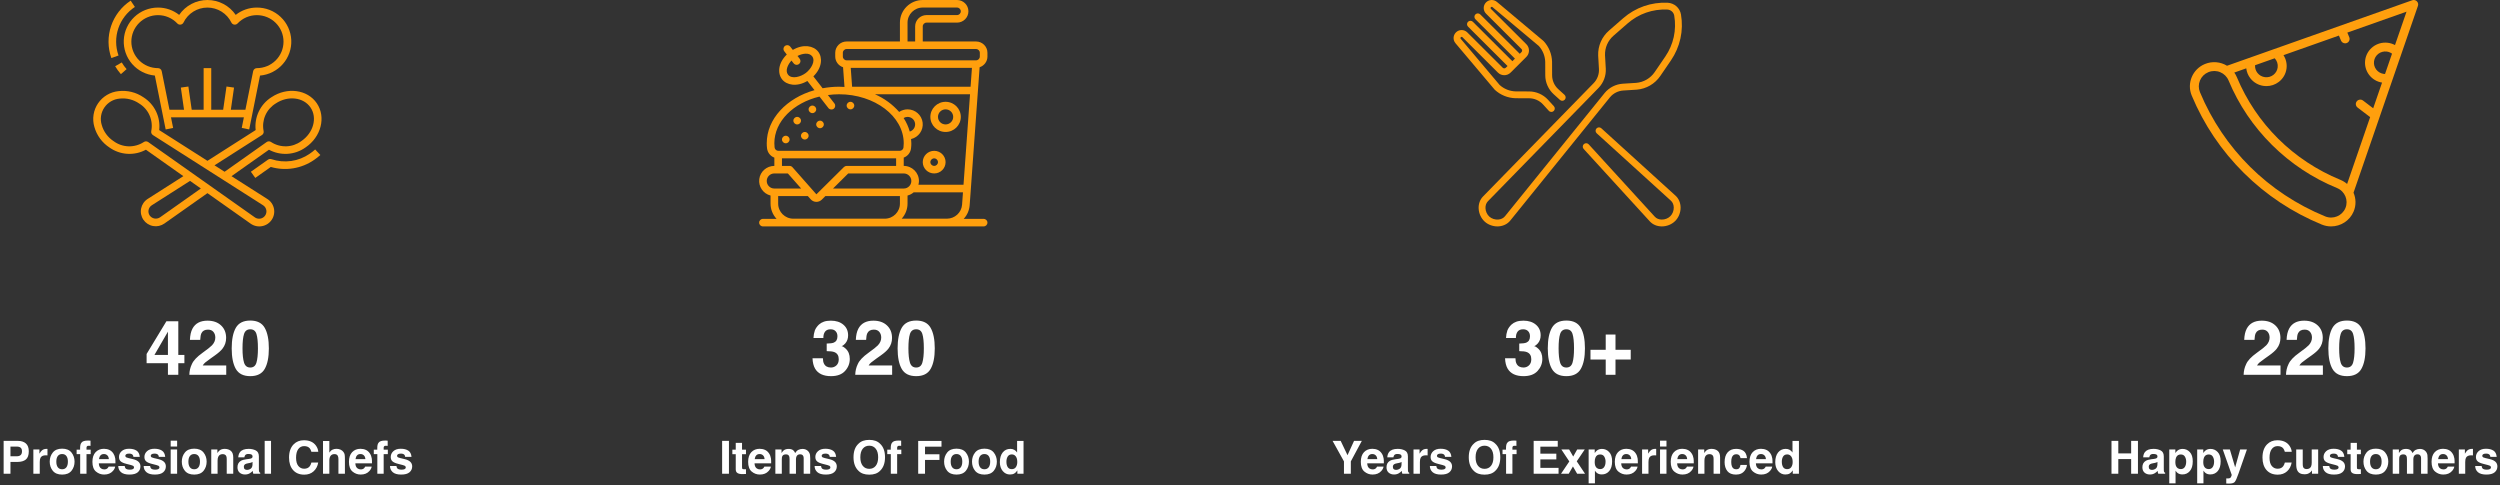 <svg width="1314" height="255" viewBox="0 0 1314 255" fill="none" xmlns="http://www.w3.org/2000/svg">
<rect x="0" y="0" width="1314" height="255" fill="#333333" stroke="none"/>
<path d="M383.133 249H379.547V231.727H383.133V249ZM384.926 238.723V236.344H386.707V232.781H390.012V236.344H392.086V238.723H390.012V245.473C390.012 245.996 390.078 246.324 390.211 246.457C390.344 246.582 390.75 246.645 391.43 246.645C391.531 246.645 391.637 246.645 391.746 246.645C391.863 246.637 391.977 246.629 392.086 246.621V249.117L390.504 249.176C388.926 249.23 387.848 248.957 387.27 248.355C386.895 247.973 386.707 247.383 386.707 246.586V238.723H384.926ZM399.27 238.641C398.496 238.641 397.895 238.883 397.465 239.367C397.043 239.852 396.777 240.508 396.668 241.336H401.859C401.805 240.453 401.535 239.785 401.051 239.332C400.574 238.871 399.98 238.641 399.27 238.641ZM399.27 235.887C400.332 235.887 401.289 236.086 402.141 236.484C402.992 236.883 403.695 237.512 404.25 238.371C404.75 239.129 405.074 240.008 405.223 241.008C405.309 241.594 405.344 242.438 405.328 243.539H396.586C396.633 244.82 397.035 245.719 397.793 246.234C398.254 246.555 398.809 246.715 399.457 246.715C400.145 246.715 400.703 246.52 401.133 246.129C401.367 245.918 401.574 245.625 401.754 245.25H405.164C405.078 246.008 404.684 246.777 403.98 247.559C402.887 248.801 401.355 249.422 399.387 249.422C397.762 249.422 396.328 248.898 395.086 247.852C393.844 246.805 393.223 245.102 393.223 242.742C393.223 240.531 393.781 238.836 394.898 237.656C396.023 236.477 397.48 235.887 399.27 235.887ZM421.863 235.945C422.426 235.945 422.98 236.055 423.527 236.273C424.074 236.492 424.57 236.875 425.016 237.422C425.375 237.867 425.617 238.414 425.742 239.062C425.82 239.492 425.859 240.121 425.859 240.949L425.836 249H422.414V240.867C422.414 240.383 422.336 239.984 422.18 239.672C421.883 239.078 421.336 238.781 420.539 238.781C419.617 238.781 418.98 239.164 418.629 239.93C418.449 240.336 418.359 240.824 418.359 241.395V249H414.996V241.395C414.996 240.637 414.918 240.086 414.762 239.742C414.48 239.125 413.93 238.816 413.109 238.816C412.156 238.816 411.516 239.125 411.188 239.742C411.008 240.094 410.918 240.617 410.918 241.312V249H407.531V236.25H410.777V238.113C411.191 237.449 411.582 236.977 411.949 236.695C412.598 236.195 413.438 235.945 414.469 235.945C415.445 235.945 416.234 236.16 416.836 236.59C417.32 236.988 417.688 237.5 417.938 238.125C418.375 237.375 418.918 236.824 419.566 236.473C420.254 236.121 421.02 235.945 421.863 235.945ZM431.543 244.922C431.613 245.516 431.766 245.938 432 246.188C432.414 246.633 433.18 246.855 434.297 246.855C434.953 246.855 435.473 246.758 435.855 246.562C436.246 246.367 436.441 246.074 436.441 245.684C436.441 245.309 436.285 245.023 435.973 244.828C435.66 244.633 434.5 244.297 432.492 243.82C431.047 243.461 430.027 243.012 429.434 242.473C428.84 241.941 428.543 241.176 428.543 240.176C428.543 238.996 429.004 237.984 429.926 237.141C430.855 236.289 432.16 235.863 433.84 235.863C435.434 235.863 436.73 236.184 437.73 236.824C438.738 237.457 439.316 238.555 439.465 240.117H436.125C436.078 239.688 435.957 239.348 435.762 239.098C435.395 238.645 434.77 238.418 433.887 238.418C433.16 238.418 432.641 238.531 432.328 238.758C432.023 238.984 431.871 239.25 431.871 239.555C431.871 239.938 432.035 240.215 432.363 240.387C432.691 240.566 433.852 240.875 435.844 241.312C437.172 241.625 438.168 242.098 438.832 242.73C439.488 243.371 439.816 244.172 439.816 245.133C439.816 246.398 439.344 247.434 438.398 248.238C437.461 249.035 436.008 249.434 434.039 249.434C432.031 249.434 430.547 249.012 429.586 248.168C428.633 247.316 428.156 246.234 428.156 244.922H431.543ZM456.891 246.422C458.32 246.422 459.453 245.895 460.289 244.84C461.133 243.785 461.555 242.285 461.555 240.34C461.555 238.402 461.133 236.906 460.289 235.852C459.453 234.789 458.32 234.258 456.891 234.258C455.461 234.258 454.32 234.785 453.469 235.84C452.617 236.895 452.191 238.395 452.191 240.34C452.191 242.285 452.617 243.785 453.469 244.84C454.32 245.895 455.461 246.422 456.891 246.422ZM465.164 240.34C465.164 243.441 464.293 245.816 462.551 247.465C461.246 248.809 459.359 249.48 456.891 249.48C454.422 249.48 452.535 248.809 451.23 247.465C449.48 245.816 448.605 243.441 448.605 240.34C448.605 237.176 449.48 234.801 451.23 233.215C452.535 231.871 454.422 231.199 456.891 231.199C459.359 231.199 461.246 231.871 462.551 233.215C464.293 234.801 465.164 237.176 465.164 240.34ZM472.371 231.551C472.582 231.551 472.773 231.559 472.945 231.574C473.117 231.582 473.352 231.598 473.648 231.621V234.34C473.461 234.316 473.145 234.301 472.699 234.293C472.262 234.277 471.957 234.375 471.785 234.586C471.621 234.789 471.539 235.016 471.539 235.266C471.539 235.516 471.539 235.875 471.539 236.344H473.73V238.699H471.539V249H468.211V238.699H466.348V236.344H468.176V235.523C468.176 234.156 468.406 233.215 468.867 232.699C469.352 231.934 470.52 231.551 472.371 231.551ZM482.602 231.75H494.848V234.785H486.188V238.758H493.77V241.758H486.188V249H482.602V231.75ZM502.734 246.645C503.711 246.645 504.461 246.297 504.984 245.602C505.508 244.906 505.77 243.918 505.77 242.637C505.77 241.355 505.508 240.371 504.984 239.684C504.461 238.988 503.711 238.641 502.734 238.641C501.758 238.641 501.004 238.988 500.473 239.684C499.949 240.371 499.688 241.355 499.688 242.637C499.688 243.918 499.949 244.906 500.473 245.602C501.004 246.297 501.758 246.645 502.734 246.645ZM509.273 242.637C509.273 244.512 508.734 246.117 507.656 247.453C506.578 248.781 504.941 249.445 502.746 249.445C500.551 249.445 498.914 248.781 497.836 247.453C496.758 246.117 496.219 244.512 496.219 242.637C496.219 240.793 496.758 239.195 497.836 237.844C498.914 236.492 500.551 235.816 502.746 235.816C504.941 235.816 506.578 236.492 507.656 237.844C508.734 239.195 509.273 240.793 509.273 242.637ZM517.406 246.645C518.383 246.645 519.133 246.297 519.656 245.602C520.18 244.906 520.441 243.918 520.441 242.637C520.441 241.355 520.18 240.371 519.656 239.684C519.133 238.988 518.383 238.641 517.406 238.641C516.43 238.641 515.676 238.988 515.145 239.684C514.621 240.371 514.359 241.355 514.359 242.637C514.359 243.918 514.621 244.906 515.145 245.602C515.676 246.297 516.43 246.645 517.406 246.645ZM523.945 242.637C523.945 244.512 523.406 246.117 522.328 247.453C521.25 248.781 519.613 249.445 517.418 249.445C515.223 249.445 513.586 248.781 512.508 247.453C511.43 246.117 510.891 244.512 510.891 242.637C510.891 240.793 511.43 239.195 512.508 237.844C513.586 236.492 515.223 235.816 517.418 235.816C519.613 235.816 521.25 236.492 522.328 237.844C523.406 239.195 523.945 240.793 523.945 242.637ZM531.059 235.922C531.832 235.922 532.52 236.094 533.121 236.438C533.723 236.773 534.211 237.242 534.586 237.844V231.75H537.973V249H534.727V247.23C534.25 247.988 533.707 248.539 533.098 248.883C532.488 249.227 531.73 249.398 530.824 249.398C529.332 249.398 528.074 248.797 527.051 247.594C526.035 246.383 525.527 244.832 525.527 242.941C525.527 240.762 526.027 239.047 527.027 237.797C528.035 236.547 529.379 235.922 531.059 235.922ZM531.785 246.586C532.73 246.586 533.449 246.234 533.941 245.531C534.434 244.828 534.68 243.918 534.68 242.801C534.68 241.238 534.285 240.121 533.496 239.449C533.012 239.043 532.449 238.84 531.809 238.84C530.832 238.84 530.113 239.211 529.652 239.953C529.199 240.688 528.973 241.602 528.973 242.695C528.973 243.875 529.203 244.82 529.664 245.531C530.133 246.234 530.84 246.586 531.785 246.586Z" fill="white"/>
<path d="M432.523 188.309C432.523 189.441 432.706 190.379 433.07 191.121C433.747 192.488 434.978 193.172 436.762 193.172C437.855 193.172 438.806 192.801 439.613 192.059C440.434 191.303 440.844 190.223 440.844 188.816C440.844 186.954 440.089 185.711 438.578 185.086C437.719 184.734 436.365 184.559 434.516 184.559V180.574C436.326 180.548 437.589 180.372 438.305 180.047C439.542 179.5 440.16 178.393 440.16 176.727C440.16 175.646 439.841 174.767 439.203 174.09C438.578 173.413 437.693 173.074 436.547 173.074C435.232 173.074 434.262 173.491 433.637 174.324C433.025 175.158 432.732 176.271 432.758 177.664H427.562C427.615 176.258 427.855 174.923 428.285 173.66C428.741 172.553 429.457 171.531 430.434 170.594C431.163 169.93 432.029 169.422 433.031 169.07C434.034 168.719 435.264 168.543 436.723 168.543C439.431 168.543 441.612 169.246 443.266 170.652C444.932 172.046 445.766 173.921 445.766 176.277C445.766 177.944 445.271 179.35 444.281 180.496C443.656 181.212 443.005 181.701 442.328 181.961C442.836 181.961 443.565 182.397 444.516 183.27C445.935 184.585 446.645 186.382 446.645 188.66C446.645 191.056 445.811 193.165 444.145 194.988C442.491 196.798 440.036 197.703 436.781 197.703C432.771 197.703 429.984 196.395 428.422 193.777C427.602 192.384 427.146 190.561 427.055 188.309H432.523ZM449.516 197C449.568 194.969 450.004 193.113 450.824 191.434C451.618 189.546 453.493 187.547 456.449 185.438C459.014 183.602 460.674 182.286 461.43 181.492C462.589 180.255 463.168 178.901 463.168 177.43C463.168 176.232 462.836 175.236 462.172 174.441C461.508 173.647 460.557 173.25 459.32 173.25C457.628 173.25 456.475 173.882 455.863 175.145C455.512 175.874 455.303 177.033 455.238 178.621H449.828C449.919 176.212 450.355 174.266 451.137 172.781C452.621 169.956 455.258 168.543 459.047 168.543C462.042 168.543 464.424 169.376 466.195 171.043C467.966 172.697 468.852 174.891 468.852 177.625C468.852 179.721 468.227 181.583 466.977 183.211C466.156 184.292 464.809 185.496 462.934 186.824L460.707 188.406C459.314 189.396 458.357 190.112 457.836 190.555C457.328 190.997 456.898 191.512 456.547 192.098H468.91V197H449.516ZM477.465 183.113C477.465 186.368 477.732 188.862 478.266 190.594C478.799 192.312 479.893 193.172 481.547 193.172C483.201 193.172 484.281 192.312 484.789 190.594C485.31 188.862 485.57 186.368 485.57 183.113C485.57 179.702 485.31 177.176 484.789 175.535C484.281 173.895 483.201 173.074 481.547 173.074C479.893 173.074 478.799 173.895 478.266 175.535C477.732 177.176 477.465 179.702 477.465 183.113ZM481.547 168.484C485.154 168.484 487.68 169.754 489.125 172.293C490.583 174.832 491.312 178.439 491.312 183.113C491.312 187.788 490.583 191.388 489.125 193.914C487.68 196.44 485.154 197.703 481.547 197.703C477.94 197.703 475.408 196.44 473.949 193.914C472.504 191.388 471.781 187.788 471.781 183.113C471.781 178.439 472.504 174.832 473.949 172.293C475.408 169.754 477.94 168.484 481.547 168.484Z" fill="white"/>
<path d="M419.002 65.403C420.107 65.403 421.003 64.515 421.003 63.42C421.003 62.325 420.107 61.437 419.002 61.437C417.896 61.437 417 62.325 417 63.42C417 64.515 417.896 65.403 419.002 65.403Z" fill="#FF9F0D"/>
<path d="M427.001 59.457C428.106 59.457 429.003 58.569 429.003 57.474C429.003 56.379 428.106 55.491 427.001 55.491C425.896 55.491 425 56.379 425 57.474C425 58.569 425.896 59.457 427.001 59.457Z" fill="#FF9F0D"/>
<path d="M447.002 57.476C448.107 57.476 449.003 56.588 449.003 55.492C449.003 54.397 448.107 53.509 447.002 53.509C445.896 53.509 445 54.397 445 55.492C445 56.588 445.896 57.476 447.002 57.476Z" fill="#FF9F0D"/>
<path d="M413.003 75.312C414.108 75.312 415.004 74.424 415.004 73.329C415.004 72.233 414.108 71.345 413.003 71.345C411.897 71.345 411.001 72.233 411.001 73.329C411.001 74.424 411.897 75.312 413.003 75.312Z" fill="#FF9F0D"/>
<path d="M423.002 73.33C424.107 73.33 425.003 72.442 425.003 71.347C425.003 70.252 424.107 69.364 423.002 69.364C421.896 69.364 421 70.252 421 71.347C421 72.442 421.896 73.33 423.002 73.33Z" fill="#FF9F0D"/>
<path d="M431.002 67.385C432.107 67.385 433.003 66.497 433.003 65.401C433.003 64.306 432.107 63.418 431.002 63.418C429.896 63.418 429 64.306 429 65.401C429 66.497 429.896 67.385 431.002 67.385Z" fill="#FF9F0D"/>
<path d="M513 21.8H485V13.873C485 12.778 485.895 11.891 487 11.891H503C506.314 11.891 509 9.229 509 5.945C509 2.662 506.314 0 503 0H485C478.375 0.007 473.007 5.326 473 11.891V21.8H445C441.686 21.8 439 24.462 439 27.745V29.727C439.009 32.281 440.666 34.543 443.114 35.342L443.86 45.695C442.912 45.639 441.966 45.582 441 45.582C438.103 45.588 435.213 45.857 432.366 46.386L427.514 40.144C432.16 35.586 432.418 30.213 430.028 27.141C427.638 24.069 422.312 22.951 416.698 26.233L415.4 24.555C414.971 23.973 414.258 23.668 413.537 23.758C412.816 23.847 412.201 24.316 411.93 24.984C411.659 25.652 411.774 26.413 412.232 26.973L413.536 28.653C408.874 33.211 408.646 38.596 411.022 41.656C413.44 44.765 418.786 45.818 424.352 42.563L428.1 47.385C413.484 51.527 403 62.467 403 75.309C402.995 76.181 403.046 77.053 403.152 77.919C403.393 80.15 404.881 82.058 407 82.85V87.2C402.976 87.195 399.578 90.157 399.07 94.112C398.562 98.067 401.103 101.779 405 102.773V107.018C405.001 109.99 406.131 112.853 408.166 115.036H401C399.895 115.036 399 115.924 399 117.018C399 118.113 399.895 119 401 119H517C518.105 119 519 118.113 519 117.018C519 115.924 518.105 115.036 517 115.036H506.514C508.349 113.069 509.456 110.544 509.656 107.872L514.886 35.338C517.333 34.54 518.99 32.28 519 29.727V27.745C519 24.462 516.314 21.8 513 21.8ZM414.184 39.24C412.584 37.175 414.052 33.917 416 31.832L417.108 33.257C417.537 33.838 418.25 34.143 418.971 34.054C419.692 33.965 420.307 33.495 420.578 32.827C420.849 32.159 420.734 31.398 420.276 30.839L419.168 29.414C421.586 28.14 425.216 27.45 426.86 29.565C428.848 32.121 426.196 36.325 423.574 38.326C420.952 40.328 416.174 41.797 414.184 39.24ZM477 11.891C477 7.513 480.582 3.964 485 3.964H503C504.105 3.964 505 4.851 505 5.945C505 7.04 504.105 7.927 503 7.927H487C483.686 7.927 481 10.589 481 13.873V21.8H477V11.891ZM510.136 45.582H447.862L447.148 35.673H510.852L510.136 45.582ZM506.42 97.109H482.716C482.896 96.463 482.992 95.797 483 95.127C483 90.749 479.418 87.2 475 87.2V82.84C477.112 82.057 478.599 80.162 478.844 77.941C478.952 77.068 479.004 76.189 479 75.309C479 74.56 478.926 73.825 478.856 73.089C482.801 72.161 485.418 68.452 484.944 64.462C484.47 60.472 481.054 57.467 477 57.473C475.43 57.481 473.898 57.954 472.6 58.83C469.1 54.845 464.755 51.675 459.876 49.545H509.852L506.42 97.109ZM475 91.163C477.209 91.163 479 92.938 479 95.127C479 97.316 477.209 99.091 475 99.091H437.828L445.828 91.163H475ZM477 107.018V102.773C478.197 102.463 479.306 101.881 480.236 101.073H506.134L505.666 107.587C505.346 111.727 501.87 114.929 497.68 114.945H473.92C475.902 112.772 476.999 109.947 477 107.018ZM474.946 62.031C475.562 61.649 476.273 61.443 477 61.436C478.976 61.428 480.659 62.857 480.952 64.793C481.245 66.729 480.059 68.585 478.168 69.151C477.467 66.629 476.38 64.228 474.946 62.031ZM430.716 50.756L435.416 56.803C436.092 57.663 437.343 57.82 438.215 57.154C439.087 56.489 439.251 55.25 438.584 54.383L435.142 49.956C437.083 49.69 439.04 49.553 441 49.545C459.748 49.545 475 61.103 475 75.309C475.002 76.037 474.96 76.766 474.872 77.489C474.769 78.505 473.903 79.278 472.872 79.273H409.12C408.081 79.271 407.215 78.486 407.12 77.461C407.036 76.747 406.996 76.028 407 75.309C407 63.814 416.982 54.068 430.716 50.756ZM411 83.236H471V87.2H445C444.47 87.2 443.961 87.409 443.586 87.781L429.096 102.137L416.496 87.868C416.117 87.443 415.572 87.2 415 87.2H411V83.236ZM403 95.127C403 92.938 404.791 91.163 407 91.163H414.092L421.092 99.091H407C404.791 99.091 403 97.316 403 95.127ZM417 114.945C412.582 114.945 409 111.396 409 107.018V103.054H424.6L426.096 104.749C426.826 105.573 427.868 106.061 428.974 106.098H429.104C430.165 106.097 431.183 105.68 431.934 104.937L433.828 103.054H473V107.018C473 111.396 469.418 114.945 465 114.945H417ZM515 29.727C515 30.822 514.105 31.709 513 31.709H445C443.895 31.709 443 30.822 443 29.727V27.745C443 26.651 443.895 25.764 445 25.764H513C514.105 25.764 515 26.651 515 27.745V29.727Z" fill="#FF9F0D"/>
<path d="M497 53.509C492.582 53.509 489 57.058 489 61.436C489 65.814 492.582 69.363 497 69.363C501.418 69.363 505 65.814 505 61.436C505 57.058 501.418 53.509 497 53.509ZM497 65.4C494.791 65.4 493 63.625 493 61.436C493 59.247 494.791 57.472 497 57.472C499.209 57.472 501 59.247 501 61.436C501 63.625 499.209 65.4 497 65.4Z" fill="#FF9F0D"/>
<path d="M491 79.272C487.686 79.272 485 81.934 485 85.218C485 88.501 487.686 91.163 491 91.163C494.314 91.163 497 88.501 497 85.218C497 81.934 494.314 79.272 491 79.272ZM491 87.2C489.895 87.2 489 86.312 489 85.218C489 84.123 489.895 83.236 491 83.236C492.105 83.236 493 84.123 493 85.218C493 86.312 492.105 87.2 491 87.2Z" fill="#FF9F0D"/>
<path d="M11.555 237.223C11.555 236.324 11.316 235.684 10.84 235.301C10.371 234.918 9.711 234.727 8.859 234.727H5.496V239.812H8.859C9.711 239.812 10.371 239.605 10.84 239.191C11.316 238.777 11.555 238.121 11.555 237.223ZM15.129 237.199C15.129 239.238 14.613 240.68 13.582 241.523C12.551 242.367 11.078 242.789 9.164 242.789H5.496V249H1.91V231.727H9.434C11.168 231.727 12.551 232.172 13.582 233.062C14.613 233.953 15.129 235.332 15.129 237.199ZM24.504 235.922C24.566 235.922 24.617 235.926 24.656 235.934C24.703 235.934 24.801 235.938 24.949 235.945V239.367C24.738 239.344 24.551 239.328 24.387 239.32C24.223 239.312 24.09 239.309 23.988 239.309C22.645 239.309 21.742 239.746 21.281 240.621C21.023 241.113 20.895 241.871 20.895 242.895V249H17.531V236.227H20.719V238.453C21.234 237.602 21.684 237.02 22.066 236.707C22.691 236.184 23.504 235.922 24.504 235.922ZM32.648 246.645C33.625 246.645 34.375 246.297 34.898 245.602C35.422 244.906 35.684 243.918 35.684 242.637C35.684 241.355 35.422 240.371 34.898 239.684C34.375 238.988 33.625 238.641 32.648 238.641C31.672 238.641 30.918 238.988 30.387 239.684C29.863 240.371 29.602 241.355 29.602 242.637C29.602 243.918 29.863 244.906 30.387 245.602C30.918 246.297 31.672 246.645 32.648 246.645ZM39.188 242.637C39.188 244.512 38.648 246.117 37.57 247.453C36.492 248.781 34.855 249.445 32.66 249.445C30.465 249.445 28.828 248.781 27.75 247.453C26.672 246.117 26.133 244.512 26.133 242.637C26.133 240.793 26.672 239.195 27.75 237.844C28.828 236.492 30.465 235.816 32.66 235.816C34.855 235.816 36.492 236.492 37.57 237.844C38.648 239.195 39.188 240.793 39.188 242.637ZM46.301 231.551C46.512 231.551 46.703 231.559 46.875 231.574C47.047 231.582 47.281 231.598 47.578 231.621V234.34C47.391 234.316 47.074 234.301 46.629 234.293C46.191 234.277 45.887 234.375 45.715 234.586C45.551 234.789 45.469 235.016 45.469 235.266C45.469 235.516 45.469 235.875 45.469 236.344H47.66V238.699H45.469V249H42.141V238.699H40.277V236.344H42.105V235.523C42.105 234.156 42.336 233.215 42.797 232.699C43.281 231.934 44.449 231.551 46.301 231.551ZM54.621 238.641C53.848 238.641 53.246 238.883 52.816 239.367C52.395 239.852 52.129 240.508 52.02 241.336H57.211C57.156 240.453 56.887 239.785 56.402 239.332C55.926 238.871 55.332 238.641 54.621 238.641ZM54.621 235.887C55.684 235.887 56.641 236.086 57.492 236.484C58.344 236.883 59.047 237.512 59.602 238.371C60.102 239.129 60.426 240.008 60.574 241.008C60.66 241.594 60.695 242.438 60.68 243.539H51.938C51.984 244.82 52.387 245.719 53.145 246.234C53.605 246.555 54.16 246.715 54.809 246.715C55.496 246.715 56.055 246.52 56.484 246.129C56.719 245.918 56.926 245.625 57.105 245.25H60.516C60.43 246.008 60.035 246.777 59.332 247.559C58.238 248.801 56.707 249.422 54.738 249.422C53.113 249.422 51.68 248.898 50.438 247.852C49.195 246.805 48.574 245.102 48.574 242.742C48.574 240.531 49.133 238.836 50.25 237.656C51.375 236.477 52.832 235.887 54.621 235.887ZM65.543 244.922C65.613 245.516 65.766 245.938 66 246.188C66.414 246.633 67.18 246.855 68.297 246.855C68.953 246.855 69.473 246.758 69.856 246.562C70.246 246.367 70.441 246.074 70.441 245.684C70.441 245.309 70.285 245.023 69.973 244.828C69.66 244.633 68.5 244.297 66.492 243.82C65.047 243.461 64.027 243.012 63.434 242.473C62.84 241.941 62.543 241.176 62.543 240.176C62.543 238.996 63.004 237.984 63.926 237.141C64.856 236.289 66.16 235.863 67.84 235.863C69.434 235.863 70.731 236.184 71.731 236.824C72.738 237.457 73.316 238.555 73.465 240.117H70.125C70.078 239.688 69.957 239.348 69.762 239.098C69.394 238.645 68.769 238.418 67.887 238.418C67.16 238.418 66.641 238.531 66.328 238.758C66.023 238.984 65.871 239.25 65.871 239.555C65.871 239.938 66.035 240.215 66.363 240.387C66.691 240.566 67.852 240.875 69.844 241.312C71.172 241.625 72.168 242.098 72.832 242.73C73.488 243.371 73.816 244.172 73.816 245.133C73.816 246.398 73.344 247.434 72.398 248.238C71.461 249.035 70.008 249.434 68.039 249.434C66.031 249.434 64.547 249.012 63.586 248.168C62.633 247.316 62.156 246.234 62.156 244.922H65.543ZM78.902 244.922C78.973 245.516 79.125 245.938 79.359 246.188C79.773 246.633 80.539 246.855 81.656 246.855C82.312 246.855 82.832 246.758 83.215 246.562C83.606 246.367 83.801 246.074 83.801 245.684C83.801 245.309 83.644 245.023 83.332 244.828C83.019 244.633 81.859 244.297 79.852 243.82C78.406 243.461 77.387 243.012 76.793 242.473C76.199 241.941 75.902 241.176 75.902 240.176C75.902 238.996 76.363 237.984 77.285 237.141C78.215 236.289 79.519 235.863 81.199 235.863C82.793 235.863 84.09 236.184 85.09 236.824C86.098 237.457 86.676 238.555 86.824 240.117H83.484C83.438 239.688 83.316 239.348 83.121 239.098C82.754 238.645 82.129 238.418 81.246 238.418C80.519 238.418 80 238.531 79.688 238.758C79.383 238.984 79.231 239.25 79.231 239.555C79.231 239.938 79.394 240.215 79.723 240.387C80.051 240.566 81.211 240.875 83.203 241.312C84.531 241.625 85.527 242.098 86.191 242.73C86.848 243.371 87.176 244.172 87.176 245.133C87.176 246.398 86.703 247.434 85.758 248.238C84.82 249.035 83.367 249.434 81.398 249.434C79.391 249.434 77.906 249.012 76.945 248.168C75.992 247.316 75.516 246.234 75.516 244.922H78.902ZM93.094 234.703H89.707V231.621H93.094V234.703ZM89.707 236.227H93.094V249H89.707V236.227ZM102.07 246.645C103.047 246.645 103.797 246.297 104.32 245.602C104.844 244.906 105.105 243.918 105.105 242.637C105.105 241.355 104.844 240.371 104.32 239.684C103.797 238.988 103.047 238.641 102.07 238.641C101.094 238.641 100.34 238.988 99.809 239.684C99.285 240.371 99.023 241.355 99.023 242.637C99.023 243.918 99.285 244.906 99.809 245.602C100.34 246.297 101.094 246.645 102.07 246.645ZM108.609 242.637C108.609 244.512 108.07 246.117 106.992 247.453C105.914 248.781 104.277 249.445 102.082 249.445C99.887 249.445 98.25 248.781 97.172 247.453C96.094 246.117 95.555 244.512 95.555 242.637C95.555 240.793 96.094 239.195 97.172 237.844C98.25 236.492 99.887 235.816 102.082 235.816C104.277 235.816 105.914 236.492 106.992 237.844C108.07 239.195 108.609 240.793 108.609 242.637ZM118.09 235.922C119.41 235.922 120.488 236.27 121.324 236.965C122.168 237.652 122.59 238.797 122.59 240.398V249H119.168V241.23C119.168 240.559 119.078 240.043 118.898 239.684C118.57 239.027 117.945 238.699 117.023 238.699C115.891 238.699 115.113 239.18 114.691 240.141C114.473 240.648 114.363 241.297 114.363 242.086V249H111.035V236.25H114.258V238.113C114.688 237.457 115.094 236.984 115.477 236.695C116.164 236.18 117.035 235.922 118.09 235.922ZM132.727 242.789C132.516 242.922 132.301 243.031 132.082 243.117C131.871 243.195 131.578 243.27 131.203 243.34L130.453 243.48C129.75 243.605 129.246 243.758 128.941 243.938C128.426 244.242 128.168 244.715 128.168 245.355C128.168 245.926 128.324 246.34 128.637 246.598C128.957 246.848 129.344 246.973 129.797 246.973C130.516 246.973 131.176 246.762 131.777 246.34C132.387 245.918 132.703 245.148 132.727 244.031V242.789ZM130.699 241.23C131.316 241.152 131.758 241.055 132.023 240.938C132.5 240.734 132.738 240.418 132.738 239.988C132.738 239.465 132.555 239.105 132.188 238.91C131.828 238.707 131.297 238.605 130.594 238.605C129.805 238.605 129.246 238.801 128.918 239.191C128.684 239.48 128.527 239.871 128.449 240.363H125.227C125.297 239.246 125.609 238.328 126.164 237.609C127.047 236.484 128.562 235.922 130.711 235.922C132.109 235.922 133.352 236.199 134.438 236.754C135.523 237.309 136.066 238.355 136.066 239.895V245.754C136.066 246.16 136.074 246.652 136.09 247.23C136.113 247.668 136.18 247.965 136.289 248.121C136.398 248.277 136.562 248.406 136.781 248.508V249H133.148C133.047 248.742 132.977 248.5 132.938 248.273C132.898 248.047 132.867 247.789 132.844 247.5C132.383 248 131.852 248.426 131.25 248.777C130.531 249.191 129.719 249.398 128.812 249.398C127.656 249.398 126.699 249.07 125.941 248.414C125.191 247.75 124.816 246.812 124.816 245.602C124.816 244.031 125.422 242.895 126.633 242.191C127.297 241.809 128.273 241.535 129.562 241.371L130.699 241.23ZM142.453 249H139.113V231.727H142.453V249ZM151.922 240.504C151.922 237.488 152.73 235.164 154.348 233.531C155.754 232.109 157.543 231.398 159.715 231.398C162.621 231.398 164.746 232.352 166.09 234.258C166.832 235.328 167.23 236.402 167.285 237.48H163.676C163.441 236.652 163.141 236.027 162.773 235.605C162.117 234.855 161.145 234.48 159.855 234.48C158.543 234.48 157.508 235.012 156.75 236.074C155.992 237.129 155.613 238.625 155.613 240.562C155.613 242.5 156.012 243.953 156.809 244.922C157.613 245.883 158.633 246.363 159.867 246.363C161.133 246.363 162.098 245.949 162.762 245.121C163.129 244.676 163.434 244.008 163.676 243.117H167.25C166.938 245 166.137 246.531 164.848 247.711C163.566 248.891 161.922 249.48 159.914 249.48C157.43 249.48 155.477 248.684 154.055 247.09C152.633 245.488 151.922 243.293 151.922 240.504ZM176.789 235.898C177.578 235.898 178.293 236.035 178.934 236.309C179.582 236.582 180.113 237 180.527 237.562C180.879 238.039 181.094 238.531 181.172 239.039C181.25 239.539 181.289 240.359 181.289 241.5V249H177.879V241.23C177.879 240.543 177.762 239.988 177.527 239.566C177.223 238.973 176.645 238.676 175.793 238.676C174.91 238.676 174.238 238.973 173.777 239.566C173.324 240.152 173.098 240.992 173.098 242.086V249H169.77V231.785H173.098V237.891C173.582 237.148 174.141 236.633 174.773 236.344C175.414 236.047 176.086 235.898 176.789 235.898ZM189.457 238.641C188.684 238.641 188.082 238.883 187.652 239.367C187.23 239.852 186.965 240.508 186.855 241.336H192.047C191.992 240.453 191.723 239.785 191.238 239.332C190.762 238.871 190.168 238.641 189.457 238.641ZM189.457 235.887C190.52 235.887 191.477 236.086 192.328 236.484C193.18 236.883 193.883 237.512 194.438 238.371C194.938 239.129 195.262 240.008 195.41 241.008C195.496 241.594 195.531 242.438 195.516 243.539H186.773C186.82 244.82 187.223 245.719 187.98 246.234C188.441 246.555 188.996 246.715 189.645 246.715C190.332 246.715 190.891 246.52 191.32 246.129C191.555 245.918 191.762 245.625 191.941 245.25H195.352C195.266 246.008 194.871 246.777 194.168 247.559C193.074 248.801 191.543 249.422 189.574 249.422C187.949 249.422 186.516 248.898 185.273 247.852C184.031 246.805 183.41 245.102 183.41 242.742C183.41 240.531 183.969 238.836 185.086 237.656C186.211 236.477 187.668 235.887 189.457 235.887ZM202.488 231.551C202.699 231.551 202.891 231.559 203.062 231.574C203.234 231.582 203.469 231.598 203.766 231.621V234.34C203.578 234.316 203.262 234.301 202.816 234.293C202.379 234.277 202.074 234.375 201.902 234.586C201.738 234.789 201.656 235.016 201.656 235.266C201.656 235.516 201.656 235.875 201.656 236.344H203.848V238.699H201.656V249H198.328V238.699H196.465V236.344H198.293V235.523C198.293 234.156 198.523 233.215 198.984 232.699C199.469 231.934 200.637 231.551 202.488 231.551ZM208.371 244.922C208.441 245.516 208.594 245.938 208.828 246.188C209.242 246.633 210.008 246.855 211.125 246.855C211.781 246.855 212.301 246.758 212.684 246.562C213.074 246.367 213.27 246.074 213.27 245.684C213.27 245.309 213.113 245.023 212.801 244.828C212.488 244.633 211.328 244.297 209.32 243.82C207.875 243.461 206.855 243.012 206.262 242.473C205.668 241.941 205.371 241.176 205.371 240.176C205.371 238.996 205.832 237.984 206.754 237.141C207.684 236.289 208.988 235.863 210.668 235.863C212.262 235.863 213.559 236.184 214.559 236.824C215.566 237.457 216.145 238.555 216.293 240.117H212.953C212.906 239.688 212.785 239.348 212.59 239.098C212.223 238.645 211.598 238.418 210.715 238.418C209.988 238.418 209.469 238.531 209.156 238.758C208.852 238.984 208.699 239.25 208.699 239.555C208.699 239.938 208.863 240.215 209.191 240.387C209.52 240.566 210.68 240.875 212.672 241.312C214 241.625 214.996 242.098 215.66 242.73C216.316 243.371 216.645 244.172 216.645 245.133C216.645 246.398 216.172 247.434 215.227 248.238C214.289 249.035 212.836 249.434 210.867 249.434C208.859 249.434 207.375 249.012 206.414 248.168C205.461 247.316 204.984 246.234 204.984 244.922H208.371Z" fill="white"/>
<path d="M96.918 190.906H93.715V197H88.266V190.906H77.055V186.043L87.465 168.855H93.715V186.551H96.918V190.906ZM88.266 186.551V174.324L81.176 186.551H88.266ZM99.516 197C99.568 194.969 100.004 193.113 100.824 191.434C101.618 189.546 103.493 187.547 106.449 185.438C109.014 183.602 110.674 182.286 111.43 181.492C112.589 180.255 113.168 178.901 113.168 177.43C113.168 176.232 112.836 175.236 112.172 174.441C111.508 173.647 110.557 173.25 109.32 173.25C107.628 173.25 106.475 173.882 105.863 175.145C105.512 175.874 105.303 177.033 105.238 178.621H99.828C99.919 176.212 100.355 174.266 101.137 172.781C102.621 169.956 105.258 168.543 109.047 168.543C112.042 168.543 114.424 169.376 116.195 171.043C117.966 172.697 118.852 174.891 118.852 177.625C118.852 179.721 118.227 181.583 116.977 183.211C116.156 184.292 114.809 185.496 112.934 186.824L110.707 188.406C109.314 189.396 108.357 190.112 107.836 190.555C107.328 190.997 106.898 191.512 106.547 192.098H118.91V197H99.516ZM127.465 183.113C127.465 186.368 127.732 188.862 128.266 190.594C128.799 192.312 129.893 193.172 131.547 193.172C133.201 193.172 134.281 192.312 134.789 190.594C135.31 188.862 135.57 186.368 135.57 183.113C135.57 179.702 135.31 177.176 134.789 175.535C134.281 173.895 133.201 173.074 131.547 173.074C129.893 173.074 128.799 173.895 128.266 175.535C127.732 177.176 127.465 179.702 127.465 183.113ZM131.547 168.484C135.154 168.484 137.68 169.754 139.125 172.293C140.583 174.832 141.312 178.439 141.312 183.113C141.312 187.788 140.583 191.388 139.125 193.914C137.68 196.44 135.154 197.703 131.547 197.703C127.94 197.703 125.408 196.44 123.949 193.914C122.504 191.388 121.781 187.788 121.781 183.113C121.781 178.439 122.504 174.832 123.949 172.293C125.408 169.754 127.94 168.484 131.547 168.484Z" fill="white"/>
<path d="M162.789 80.805C159.896 82.81 156.57 84.114 153.079 84.611C149.588 85.109 146.028 84.786 142.685 83.669C142.382 83.562 142.058 83.529 141.739 83.573C141.421 83.617 141.118 83.737 140.856 83.922L131.858 90.27L134.174 93.515L142.337 87.746C146.153 88.855 150.169 89.103 154.093 88.472C158.017 87.841 161.75 86.347 165.021 84.099C166.199 83.307 167.316 82.428 168.362 81.469L165.651 78.545C164.756 79.369 163.799 80.124 162.789 80.805Z" fill="#FF9F0D"/>
<path d="M142.655 51.114C139.793 52.934 137.501 55.514 136.037 58.563C134.574 61.612 133.998 65.008 134.375 68.367L109.029 84.533L83.678 68.377C84.063 65.017 83.49 61.618 82.025 58.568C80.559 55.517 78.26 52.939 75.39 51.128C71.582 48.516 66.95 47.367 62.354 47.893C60.186 48.105 58.092 48.789 56.221 49.899C54.35 51.008 52.748 52.515 51.53 54.312C50.312 56.108 49.508 58.15 49.174 60.292C48.841 62.434 48.987 64.622 49.602 66.701C50.834 71.136 53.641 74.976 57.502 77.508C60.266 79.48 63.533 80.636 66.928 80.845C70.323 81.054 73.709 80.306 76.696 78.688L96.372 92.588L77.648 104.535C76.763 105.094 75.999 105.825 75.403 106.683C74.807 107.542 74.39 108.51 74.177 109.532C73.965 110.554 73.96 111.607 74.164 112.631C74.368 113.654 74.776 114.627 75.364 115.49C75.951 116.352 76.704 117.089 77.58 117.657C78.457 118.225 79.438 118.613 80.467 118.798C81.496 118.983 82.552 118.962 83.573 118.736C84.594 118.509 85.559 118.082 86.411 117.48L109.029 101.521L131.646 117.492C132.5 118.113 133.47 118.556 134.5 118.795C135.53 119.035 136.598 119.064 137.64 118.883C138.681 118.702 139.675 118.313 140.563 117.74C141.45 117.167 142.212 116.422 142.802 115.55C143.393 114.677 143.801 113.694 144.001 112.661C144.201 111.628 144.19 110.565 143.967 109.536C143.745 108.508 143.316 107.534 142.706 106.675C142.097 105.815 141.319 105.086 140.419 104.533L121.673 92.596L141.363 78.69C144.35 80.309 147.735 81.057 151.13 80.849C154.525 80.641 157.793 79.485 160.558 77.514C168.775 71.995 171.458 61.583 166.534 54.301C161.609 47.02 150.89 45.596 142.655 51.114ZM84.096 114.243C83.242 114.815 82.196 115.032 81.183 114.848C80.17 114.664 79.269 114.094 78.673 113.258C78.385 112.835 78.185 112.358 78.085 111.856C77.985 111.354 77.987 110.837 78.092 110.336C78.197 109.835 78.401 109.36 78.694 108.94C78.986 108.519 79.361 108.161 79.795 107.887L99.887 95.067L105.564 99.073L84.096 114.243ZM139.96 110.338C140.116 111.093 140.041 111.877 139.743 112.588C139.446 113.3 138.94 113.906 138.292 114.328C137.643 114.75 136.883 114.968 136.108 114.953C135.334 114.939 134.581 114.693 133.949 114.247L77.888 74.657C77.546 74.416 77.136 74.288 76.717 74.291C76.298 74.293 75.891 74.427 75.552 74.673C73.184 76.211 70.399 76.991 67.572 76.908C64.744 76.826 62.011 75.884 59.737 74.21C56.678 72.213 54.45 69.181 53.467 65.675C52.996 64.143 52.876 62.527 53.114 60.943C53.352 59.359 53.944 57.848 54.844 56.521C55.745 55.194 56.933 54.084 58.321 53.272C59.708 52.461 61.261 51.968 62.864 51.83C66.499 51.425 70.159 52.343 73.165 54.417C75.575 55.889 77.475 58.059 78.609 60.636C79.743 63.213 80.058 66.074 79.511 68.834C79.408 69.239 79.436 69.665 79.59 70.053C79.745 70.442 80.018 70.772 80.371 70.997L138.262 107.885C138.696 108.159 139.07 108.518 139.362 108.939C139.654 109.361 139.857 109.836 139.96 110.338ZM158.314 74.206C156.04 75.879 153.305 76.82 150.478 76.903C147.65 76.985 144.865 76.204 142.497 74.665C142.158 74.419 141.751 74.285 141.332 74.283C140.913 74.28 140.503 74.408 140.162 74.649L118.042 90.274L112.739 86.892L137.68 70.977C138.033 70.752 138.305 70.422 138.459 70.035C138.614 69.648 138.642 69.222 138.54 68.818C138.004 66.057 138.324 63.2 139.459 60.624C140.594 58.049 142.49 55.879 144.894 54.401C151.292 50.11 159.518 51.057 163.215 56.506C166.912 61.955 164.71 69.914 158.314 74.206Z" fill="#FF9F0D"/>
<path d="M70.894 3.646L68.68 0.332C63.85 3.516 60.228 8.215 58.389 13.682C56.55 19.149 56.599 25.07 58.529 30.506L62.298 29.177C60.666 24.577 60.626 19.566 62.184 14.94C63.741 10.315 66.808 6.34 70.896 3.646H70.894Z" fill="#FF9F0D"/>
<path d="M66.541 36.343C65.578 35.256 64.725 34.078 63.994 32.825L60.533 34.815C61.396 36.296 62.404 37.688 63.542 38.973L66.541 36.343Z" fill="#FF9F0D"/>
<path d="M130.982 68.038L136.675 39.721C141.303 39.32 145.596 37.154 148.655 33.676C151.715 30.198 153.304 25.677 153.091 21.06C152.877 16.443 150.877 12.086 147.509 8.903C144.141 5.719 139.667 3.955 135.021 3.979C130.978 3.964 127.051 5.322 123.889 7.828C122.241 5.416 120.026 3.442 117.436 2.078C114.846 0.713 111.96 0 109.029 0C106.098 0 103.212 0.713 100.622 2.078C98.032 3.442 95.817 5.416 94.169 7.828C91.007 5.322 87.079 3.964 83.037 3.979C78.407 3.978 73.955 5.753 70.607 8.934C67.259 12.116 65.272 16.459 65.059 21.06C64.846 25.662 66.424 30.168 69.464 33.642C72.504 37.116 76.773 39.29 81.383 39.713L87.075 68.038L90.994 67.259L89.874 61.672H128.183L127.064 67.243L130.982 68.038ZM121.331 57.693L123.005 46.039L119.046 45.474L117.292 57.693H111.028V35.81H107.029V57.693H100.765L99.012 45.474L95.053 46.039L96.727 57.693H89.075L84.996 37.401C84.904 36.952 84.658 36.548 84.301 36.258C83.944 35.968 83.497 35.809 83.037 35.81C79.325 35.81 75.765 34.342 73.14 31.731C70.515 29.119 69.041 25.577 69.041 21.884C69.041 18.19 70.515 14.648 73.14 12.036C75.765 9.425 79.325 7.958 83.037 7.958C84.942 7.953 86.828 8.339 88.576 9.092C90.325 9.845 91.899 10.949 93.2 12.334C93.422 12.568 93.698 12.745 94.004 12.849C94.31 12.954 94.636 12.983 94.956 12.934C95.276 12.885 95.579 12.759 95.839 12.568C96.099 12.377 96.309 12.126 96.451 11.837C97.593 9.483 99.379 7.498 101.604 6.108C103.829 4.719 106.402 3.982 109.029 3.982C111.656 3.982 114.229 4.719 116.454 6.108C118.679 7.498 120.465 9.483 121.607 11.837C121.749 12.126 121.958 12.377 122.219 12.568C122.479 12.759 122.782 12.885 123.102 12.934C123.421 12.983 123.748 12.954 124.054 12.849C124.36 12.745 124.636 12.568 124.858 12.334C126.159 10.949 127.733 9.845 129.481 9.092C131.23 8.339 133.116 7.953 135.021 7.958C138.733 7.958 142.293 9.425 144.918 12.036C147.543 14.648 149.017 18.19 149.017 21.884C149.017 25.577 147.543 29.119 144.918 31.731C142.293 34.342 138.733 35.81 135.021 35.81C134.56 35.809 134.114 35.968 133.757 36.258C133.399 36.548 133.154 36.952 133.062 37.401L128.983 57.693H121.331Z" fill="#FF9F0D"/>
<path d="M1109.8 249V231.727H1113.38V238.312H1120.13V231.727H1123.71V249H1120.13V241.289H1113.38V249H1109.8ZM1133.95 242.789C1133.73 242.922 1133.52 243.031 1133.3 243.117C1133.09 243.195 1132.8 243.27 1132.42 243.34L1131.67 243.48C1130.97 243.605 1130.46 243.758 1130.16 243.938C1129.64 244.242 1129.39 244.715 1129.39 245.355C1129.39 245.926 1129.54 246.34 1129.86 246.598C1130.18 246.848 1130.56 246.973 1131.02 246.973C1131.73 246.973 1132.39 246.762 1133 246.34C1133.61 245.918 1133.92 245.148 1133.95 244.031V242.789ZM1131.92 241.23C1132.54 241.152 1132.98 241.055 1133.24 240.938C1133.72 240.734 1133.96 240.418 1133.96 239.988C1133.96 239.465 1133.77 239.105 1133.41 238.91C1133.05 238.707 1132.52 238.605 1131.81 238.605C1131.02 238.605 1130.46 238.801 1130.14 239.191C1129.9 239.48 1129.75 239.871 1129.67 240.363H1126.45C1126.52 239.246 1126.83 238.328 1127.38 237.609C1128.27 236.484 1129.78 235.922 1131.93 235.922C1133.33 235.922 1134.57 236.199 1135.66 236.754C1136.74 237.309 1137.29 238.355 1137.29 239.895V245.754C1137.29 246.16 1137.29 246.652 1137.31 247.23C1137.33 247.668 1137.4 247.965 1137.51 248.121C1137.62 248.277 1137.78 248.406 1138 248.508V249H1134.37C1134.27 248.742 1134.2 248.5 1134.16 248.273C1134.12 248.047 1134.09 247.789 1134.06 247.5C1133.6 248 1133.07 248.426 1132.47 248.777C1131.75 249.191 1130.94 249.398 1130.03 249.398C1128.88 249.398 1127.92 249.07 1127.16 248.414C1126.41 247.75 1126.04 246.812 1126.04 245.602C1126.04 244.031 1126.64 242.895 1127.85 242.191C1128.52 241.809 1129.49 241.535 1130.78 241.371L1131.92 241.23ZM1149.06 242.613C1149.06 241.629 1148.84 240.758 1148.38 240C1147.94 239.242 1147.21 238.863 1146.2 238.863C1144.99 238.863 1144.16 239.438 1143.71 240.586C1143.47 241.195 1143.36 241.969 1143.36 242.906C1143.36 244.391 1143.75 245.434 1144.54 246.035C1145.01 246.387 1145.56 246.562 1146.2 246.562C1147.13 246.562 1147.84 246.203 1148.32 245.484C1148.82 244.766 1149.06 243.809 1149.06 242.613ZM1147.16 235.945C1148.66 235.945 1149.92 236.496 1150.95 237.598C1151.99 238.699 1152.51 240.316 1152.51 242.449C1152.51 244.699 1152 246.414 1150.98 247.594C1149.98 248.773 1148.68 249.363 1147.08 249.363C1146.07 249.363 1145.22 249.109 1144.55 248.602C1144.18 248.32 1143.82 247.91 1143.47 247.371V254.027H1140.17V236.227H1143.37V238.113C1143.73 237.559 1144.11 237.121 1144.52 236.801C1145.26 236.23 1146.14 235.945 1147.16 235.945ZM1163.73 242.613C1163.73 241.629 1163.51 240.758 1163.05 240C1162.61 239.242 1161.88 238.863 1160.88 238.863C1159.66 238.863 1158.83 239.438 1158.38 240.586C1158.14 241.195 1158.03 241.969 1158.03 242.906C1158.03 244.391 1158.42 245.434 1159.21 246.035C1159.68 246.387 1160.23 246.562 1160.88 246.562C1161.8 246.562 1162.51 246.203 1163 245.484C1163.49 244.766 1163.73 243.809 1163.73 242.613ZM1161.84 235.945C1163.33 235.945 1164.59 236.496 1165.62 237.598C1166.66 238.699 1167.18 240.316 1167.18 242.449C1167.18 244.699 1166.67 246.414 1165.66 247.594C1164.65 248.773 1163.35 249.363 1161.75 249.363C1160.74 249.363 1159.89 249.109 1159.22 248.602C1158.86 248.32 1158.5 247.91 1158.14 247.371V254.027H1154.84V236.227H1158.04V238.113C1158.4 237.559 1158.78 237.121 1159.19 236.801C1159.93 236.23 1160.81 235.945 1161.84 235.945ZM1170.12 251.449L1170.54 251.473C1170.87 251.488 1171.18 251.477 1171.48 251.438C1171.78 251.398 1172.03 251.309 1172.23 251.168C1172.43 251.035 1172.61 250.758 1172.77 250.336C1172.94 249.914 1173.01 249.656 1172.98 249.562L1168.29 236.227H1172.01L1174.8 245.648L1177.43 236.227H1180.98L1176.6 248.789C1175.76 251.211 1175.09 252.711 1174.6 253.289C1174.11 253.875 1173.12 254.168 1171.64 254.168C1171.35 254.168 1171.11 254.164 1170.93 254.156C1170.75 254.156 1170.48 254.145 1170.12 254.121V251.449ZM1189.16 240.504C1189.16 237.488 1189.97 235.164 1191.59 233.531C1193 232.109 1194.79 231.398 1196.96 231.398C1199.86 231.398 1201.99 232.352 1203.33 234.258C1204.07 235.328 1204.47 236.402 1204.53 237.48H1200.92C1200.68 236.652 1200.38 236.027 1200.02 235.605C1199.36 234.855 1198.39 234.48 1197.1 234.48C1195.79 234.48 1194.75 235.012 1193.99 236.074C1193.23 237.129 1192.86 238.625 1192.86 240.562C1192.86 242.5 1193.25 243.953 1194.05 244.922C1194.86 245.883 1195.88 246.363 1197.11 246.363C1198.38 246.363 1199.34 245.949 1200 245.121C1200.37 244.676 1200.68 244.008 1200.92 243.117H1204.49C1204.18 245 1203.38 246.531 1202.09 247.711C1200.81 248.891 1199.16 249.48 1197.16 249.48C1194.67 249.48 1192.72 248.684 1191.3 247.09C1189.88 245.488 1189.16 243.293 1189.16 240.504ZM1210.32 236.227V243.926C1210.32 244.652 1210.4 245.199 1210.57 245.566C1210.88 246.215 1211.48 246.539 1212.37 246.539C1213.51 246.539 1214.29 246.078 1214.71 245.156C1214.93 244.656 1215.04 243.996 1215.04 243.176V236.227H1218.43V249H1215.18V247.195C1215.15 247.234 1215.07 247.352 1214.95 247.547C1214.82 247.742 1214.67 247.914 1214.5 248.062C1213.98 248.531 1213.47 248.852 1212.98 249.023C1212.49 249.195 1211.92 249.281 1211.27 249.281C1209.38 249.281 1208.1 248.602 1207.45 247.242C1207.08 246.492 1206.89 245.387 1206.89 243.926V236.227H1210.32ZM1224.26 244.922C1224.33 245.516 1224.48 245.938 1224.72 246.188C1225.13 246.633 1225.9 246.855 1227.02 246.855C1227.67 246.855 1228.19 246.758 1228.57 246.562C1228.96 246.367 1229.16 246.074 1229.16 245.684C1229.16 245.309 1229 245.023 1228.69 244.828C1228.38 244.633 1227.22 244.297 1225.21 243.82C1223.77 243.461 1222.75 243.012 1222.15 242.473C1221.56 241.941 1221.26 241.176 1221.26 240.176C1221.26 238.996 1221.72 237.984 1222.64 237.141C1223.57 236.289 1224.88 235.863 1226.56 235.863C1228.15 235.863 1229.45 236.184 1230.45 236.824C1231.46 237.457 1232.04 238.555 1232.18 240.117H1228.84C1228.8 239.688 1228.68 239.348 1228.48 239.098C1228.11 238.645 1227.49 238.418 1226.61 238.418C1225.88 238.418 1225.36 238.531 1225.05 238.758C1224.74 238.984 1224.59 239.25 1224.59 239.555C1224.59 239.938 1224.75 240.215 1225.08 240.387C1225.41 240.566 1226.57 240.875 1228.56 241.312C1229.89 241.625 1230.89 242.098 1231.55 242.73C1232.21 243.371 1232.54 244.172 1232.54 245.133C1232.54 246.398 1232.06 247.434 1231.12 248.238C1230.18 249.035 1228.73 249.434 1226.76 249.434C1224.75 249.434 1223.27 249.012 1222.3 248.168C1221.35 247.316 1220.88 246.234 1220.88 244.922H1224.26ZM1233.71 238.723V236.344H1235.49V232.781H1238.79V236.344H1240.87V238.723H1238.79V245.473C1238.79 245.996 1238.86 246.324 1238.99 246.457C1239.12 246.582 1239.53 246.645 1240.21 246.645C1240.31 246.645 1240.42 246.645 1240.53 246.645C1240.64 246.637 1240.76 246.629 1240.87 246.621V249.117L1239.29 249.176C1237.71 249.23 1236.63 248.957 1236.05 248.355C1235.68 247.973 1235.49 247.383 1235.49 246.586V238.723H1233.71ZM1248.74 246.645C1249.72 246.645 1250.47 246.297 1250.99 245.602C1251.52 244.906 1251.78 243.918 1251.78 242.637C1251.78 241.355 1251.52 240.371 1250.99 239.684C1250.47 238.988 1249.72 238.641 1248.74 238.641C1247.77 238.641 1247.01 238.988 1246.48 239.684C1245.96 240.371 1245.7 241.355 1245.7 242.637C1245.7 243.918 1245.96 244.906 1246.48 245.602C1247.01 246.297 1247.77 246.645 1248.74 246.645ZM1255.28 242.637C1255.28 244.512 1254.74 246.117 1253.66 247.453C1252.59 248.781 1250.95 249.445 1248.75 249.445C1246.56 249.445 1244.92 248.781 1243.84 247.453C1242.77 246.117 1242.23 244.512 1242.23 242.637C1242.23 240.793 1242.77 239.195 1243.84 237.844C1244.92 236.492 1246.56 235.816 1248.75 235.816C1250.95 235.816 1252.59 236.492 1253.66 237.844C1254.74 239.195 1255.28 240.793 1255.28 242.637ZM1271.96 235.945C1272.52 235.945 1273.07 236.055 1273.62 236.273C1274.17 236.492 1274.66 236.875 1275.11 237.422C1275.47 237.867 1275.71 238.414 1275.84 239.062C1275.91 239.492 1275.95 240.121 1275.95 240.949L1275.93 249H1272.51V240.867C1272.51 240.383 1272.43 239.984 1272.27 239.672C1271.98 239.078 1271.43 238.781 1270.63 238.781C1269.71 238.781 1269.07 239.164 1268.72 239.93C1268.54 240.336 1268.45 240.824 1268.45 241.395V249H1265.09V241.395C1265.09 240.637 1265.01 240.086 1264.86 239.742C1264.57 239.125 1264.02 238.816 1263.2 238.816C1262.25 238.816 1261.61 239.125 1261.28 239.742C1261.1 240.094 1261.01 240.617 1261.01 241.312V249H1257.62V236.25H1260.87V238.113C1261.29 237.449 1261.68 236.977 1262.04 236.695C1262.69 236.195 1263.53 235.945 1264.56 235.945C1265.54 235.945 1266.33 236.16 1266.93 236.59C1267.41 236.988 1267.78 237.5 1268.03 238.125C1268.47 237.375 1269.01 236.824 1269.66 236.473C1270.35 236.121 1271.11 235.945 1271.96 235.945ZM1284.07 238.641C1283.3 238.641 1282.7 238.883 1282.27 239.367C1281.85 239.852 1281.58 240.508 1281.47 241.336H1286.66C1286.61 240.453 1286.34 239.785 1285.86 239.332C1285.38 238.871 1284.79 238.641 1284.07 238.641ZM1284.07 235.887C1285.14 235.887 1286.09 236.086 1286.95 236.484C1287.8 236.883 1288.5 237.512 1289.05 238.371C1289.55 239.129 1289.88 240.008 1290.03 241.008C1290.11 241.594 1290.15 242.438 1290.13 243.539H1281.39C1281.44 244.82 1281.84 245.719 1282.6 246.234C1283.06 246.555 1283.61 246.715 1284.26 246.715C1284.95 246.715 1285.51 246.52 1285.94 246.129C1286.17 245.918 1286.38 245.625 1286.56 245.25H1289.97C1289.88 246.008 1289.49 246.777 1288.79 247.559C1287.69 248.801 1286.16 249.422 1284.19 249.422C1282.57 249.422 1281.13 248.898 1279.89 247.852C1278.65 246.805 1278.03 245.102 1278.03 242.742C1278.03 240.531 1278.59 238.836 1279.7 237.656C1280.83 236.477 1282.29 235.887 1284.07 235.887ZM1299.33 235.922C1299.39 235.922 1299.45 235.926 1299.48 235.934C1299.53 235.934 1299.63 235.938 1299.78 235.945V239.367C1299.57 239.344 1299.38 239.328 1299.21 239.32C1299.05 239.312 1298.92 239.309 1298.82 239.309C1297.47 239.309 1296.57 239.746 1296.11 240.621C1295.85 241.113 1295.72 241.871 1295.72 242.895V249H1292.36V236.227H1295.55V238.453C1296.06 237.602 1296.51 237.02 1296.89 236.707C1297.52 236.184 1298.33 235.922 1299.33 235.922ZM1304.35 244.922C1304.42 245.516 1304.57 245.938 1304.8 246.188C1305.22 246.633 1305.98 246.855 1307.1 246.855C1307.76 246.855 1308.28 246.758 1308.66 246.562C1309.05 246.367 1309.25 246.074 1309.25 245.684C1309.25 245.309 1309.09 245.023 1308.78 244.828C1308.46 244.633 1307.3 244.297 1305.3 243.82C1303.85 243.461 1302.83 243.012 1302.24 242.473C1301.64 241.941 1301.35 241.176 1301.35 240.176C1301.35 238.996 1301.81 237.984 1302.73 237.141C1303.66 236.289 1304.96 235.863 1306.64 235.863C1308.24 235.863 1309.54 236.184 1310.54 236.824C1311.54 237.457 1312.12 238.555 1312.27 240.117H1308.93C1308.88 239.688 1308.76 239.348 1308.57 239.098C1308.2 238.645 1307.57 238.418 1306.69 238.418C1305.96 238.418 1305.45 238.531 1305.13 238.758C1304.83 238.984 1304.68 239.25 1304.68 239.555C1304.68 239.938 1304.84 240.215 1305.17 240.387C1305.5 240.566 1306.66 240.875 1308.65 241.312C1309.98 241.625 1310.97 242.098 1311.64 242.73C1312.29 243.371 1312.62 244.172 1312.62 245.133C1312.62 246.398 1312.15 247.434 1311.2 248.238C1310.27 249.035 1308.81 249.434 1306.84 249.434C1304.84 249.434 1303.35 249.012 1302.39 248.168C1301.44 247.316 1300.96 246.234 1300.96 244.922H1304.35Z" fill="white"/>
<path d="M1179.25 197C1179.3 194.969 1179.74 193.113 1180.56 191.434C1181.35 189.546 1183.23 187.547 1186.18 185.438C1188.75 183.602 1190.41 182.286 1191.16 181.492C1192.32 180.255 1192.9 178.901 1192.9 177.43C1192.9 176.232 1192.57 175.236 1191.91 174.441C1191.24 173.647 1190.29 173.25 1189.05 173.25C1187.36 173.25 1186.21 173.882 1185.6 175.145C1185.25 175.874 1185.04 177.033 1184.97 178.621H1179.56C1179.65 176.212 1180.09 174.266 1180.87 172.781C1182.36 169.956 1184.99 168.543 1188.78 168.543C1191.78 168.543 1194.16 169.376 1195.93 171.043C1197.7 172.697 1198.59 174.891 1198.59 177.625C1198.59 179.721 1197.96 181.583 1196.71 183.211C1195.89 184.292 1194.54 185.496 1192.67 186.824L1190.44 188.406C1189.05 189.396 1188.09 190.112 1187.57 190.555C1187.06 190.997 1186.63 191.512 1186.28 192.098H1198.64V197H1179.25ZM1201.52 197C1201.57 194.969 1202 193.113 1202.82 191.434C1203.62 189.546 1205.49 187.547 1208.45 185.438C1211.01 183.602 1212.67 182.286 1213.43 181.492C1214.59 180.255 1215.17 178.901 1215.17 177.43C1215.17 176.232 1214.84 175.236 1214.17 174.441C1213.51 173.647 1212.56 173.25 1211.32 173.25C1209.63 173.25 1208.48 173.882 1207.86 175.145C1207.51 175.874 1207.3 177.033 1207.24 178.621H1201.83C1201.92 176.212 1202.36 174.266 1203.14 172.781C1204.62 169.956 1207.26 168.543 1211.05 168.543C1214.04 168.543 1216.42 169.376 1218.2 171.043C1219.97 172.697 1220.85 174.891 1220.85 177.625C1220.85 179.721 1220.23 181.583 1218.98 183.211C1218.16 184.292 1216.81 185.496 1214.93 186.824L1212.71 188.406C1211.31 189.396 1210.36 190.112 1209.84 190.555C1209.33 190.997 1208.9 191.512 1208.55 192.098H1220.91V197H1201.52ZM1229.46 183.113C1229.46 186.368 1229.73 188.862 1230.27 190.594C1230.8 192.312 1231.89 193.172 1233.55 193.172C1235.2 193.172 1236.28 192.312 1236.79 190.594C1237.31 188.862 1237.57 186.368 1237.57 183.113C1237.57 179.702 1237.31 177.176 1236.79 175.535C1236.28 173.895 1235.2 173.074 1233.55 173.074C1231.89 173.074 1230.8 173.895 1230.27 175.535C1229.73 177.176 1229.46 179.702 1229.46 183.113ZM1233.55 168.484C1237.15 168.484 1239.68 169.754 1241.12 172.293C1242.58 174.832 1243.31 178.439 1243.31 183.113C1243.31 187.788 1242.58 191.388 1241.12 193.914C1239.68 196.44 1237.15 197.703 1233.55 197.703C1229.94 197.703 1227.41 196.44 1225.95 193.914C1224.5 191.388 1223.78 187.788 1223.78 183.113C1223.78 178.439 1224.5 174.832 1225.95 172.293C1227.41 169.754 1229.94 168.484 1233.55 168.484Z" fill="white"/>
<path d="M1270.3 0.671C1269.66 0.044 1268.72 -0.165 1267.87 0.136L1170.52 34.556C1167.14 32.505 1162.85 32.025 1158.91 33.641C1152.38 36.324 1149.27 43.775 1151.98 50.252C1158.36 65.524 1167.57 79.195 1179.35 90.883C1191.14 102.572 1204.93 111.706 1220.33 118.032C1221.93 118.689 1223.58 119 1225.21 119C1230.25 119 1235.03 116.042 1237.08 111.151C1238.45 107.861 1238.32 104.319 1237.01 101.278L1270.87 3.077C1271.16 2.233 1270.94 1.297 1270.3 0.671ZM1185.26 34.28L1195.58 30.632C1196.79 31.912 1197.38 33.673 1197.14 35.455C1196.93 37.024 1196.12 38.419 1194.86 39.382C1193.59 40.346 1192.02 40.762 1190.44 40.556C1188.86 40.349 1187.45 39.544 1186.48 38.289C1185.59 37.132 1185.16 35.721 1185.26 34.28ZM1232.75 109.372C1231.03 113.481 1226.26 115.439 1222.12 113.737C1192.11 101.41 1168.74 78.232 1156.31 48.473C1155.48 46.483 1155.48 44.291 1156.31 42.3C1157.14 40.31 1158.7 38.76 1160.71 37.936C1162.72 37.111 1164.93 37.111 1166.93 37.936C1168.94 38.76 1170.5 40.31 1171.33 42.3C1176.65 55.039 1184.34 66.441 1194.17 76.191C1204 85.94 1215.5 93.559 1228.34 98.835C1232.49 100.537 1234.46 105.264 1232.75 109.372ZM1253.57 38.891C1253.36 38.886 1253.14 38.874 1252.93 38.846C1251.35 38.64 1249.94 37.834 1248.97 36.579C1248 35.324 1247.58 33.768 1247.79 32.2C1248.22 28.961 1251.22 26.674 1254.49 27.099C1255.5 27.231 1256.45 27.619 1257.25 28.208L1253.57 38.891ZM1258.81 23.689C1257.67 23.073 1256.41 22.662 1255.1 22.491C1249.27 21.728 1243.91 25.813 1243.14 31.593C1242.77 34.393 1243.52 37.169 1245.25 39.409C1246.92 41.567 1249.31 42.977 1252.01 43.407L1247.35 56.915L1242 52.839C1240.97 52.057 1239.5 52.249 1238.71 53.267C1237.92 54.286 1238.11 55.745 1239.14 56.526L1245.75 61.556L1233.64 96.688C1232.62 95.812 1231.45 95.079 1230.14 94.54C1205.3 84.337 1185.95 65.153 1175.67 40.522C1175.31 39.665 1174.86 38.87 1174.35 38.137L1180.63 35.918C1180.85 37.793 1181.57 39.582 1182.76 41.118C1184.5 43.359 1187.01 44.795 1189.83 45.164C1190.3 45.226 1190.77 45.256 1191.24 45.256C1193.57 45.256 1195.83 44.501 1197.71 43.07C1199.97 41.351 1201.42 38.862 1201.79 36.062C1202.12 33.548 1201.53 31.058 1200.2 28.996L1229.34 18.695L1230.44 21.338C1230.82 22.233 1231.69 22.774 1232.61 22.774C1232.91 22.774 1233.21 22.716 1233.51 22.596C1234.7 22.105 1235.27 20.745 1234.77 19.559L1233.76 17.132L1264.87 6.133L1258.81 23.689Z" fill="#FF9F0D"/>
<path d="M711.684 231.727H715.773L709.996 242.508V249H706.387V242.508L700.41 231.727H704.664L708.25 239.25L711.684 231.727ZM721.293 238.641C720.52 238.641 719.918 238.883 719.488 239.367C719.066 239.852 718.801 240.508 718.691 241.336H723.883C723.828 240.453 723.559 239.785 723.074 239.332C722.598 238.871 722.004 238.641 721.293 238.641ZM721.293 235.887C722.355 235.887 723.312 236.086 724.164 236.484C725.016 236.883 725.719 237.512 726.273 238.371C726.773 239.129 727.098 240.008 727.246 241.008C727.332 241.594 727.367 242.438 727.352 243.539H718.609C718.656 244.82 719.059 245.719 719.816 246.234C720.277 246.555 720.832 246.715 721.48 246.715C722.168 246.715 722.727 246.52 723.156 246.129C723.391 245.918 723.598 245.625 723.777 245.25H727.188C727.102 246.008 726.707 246.777 726.004 247.559C724.91 248.801 723.379 249.422 721.41 249.422C719.785 249.422 718.352 248.898 717.109 247.852C715.867 246.805 715.246 245.102 715.246 242.742C715.246 240.531 715.805 238.836 716.922 237.656C718.047 236.477 719.504 235.887 721.293 235.887ZM736.656 242.789C736.445 242.922 736.23 243.031 736.012 243.117C735.801 243.195 735.508 243.27 735.133 243.34L734.383 243.48C733.68 243.605 733.176 243.758 732.871 243.938C732.355 244.242 732.098 244.715 732.098 245.355C732.098 245.926 732.254 246.34 732.566 246.598C732.887 246.848 733.273 246.973 733.727 246.973C734.445 246.973 735.105 246.762 735.707 246.34C736.316 245.918 736.633 245.148 736.656 244.031V242.789ZM734.629 241.23C735.246 241.152 735.688 241.055 735.953 240.938C736.43 240.734 736.668 240.418 736.668 239.988C736.668 239.465 736.484 239.105 736.117 238.91C735.758 238.707 735.227 238.605 734.523 238.605C733.734 238.605 733.176 238.801 732.848 239.191C732.613 239.48 732.457 239.871 732.379 240.363H729.156C729.227 239.246 729.539 238.328 730.094 237.609C730.977 236.484 732.492 235.922 734.641 235.922C736.039 235.922 737.281 236.199 738.367 236.754C739.453 237.309 739.996 238.355 739.996 239.895V245.754C739.996 246.16 740.004 246.652 740.02 247.23C740.043 247.668 740.109 247.965 740.219 248.121C740.328 248.277 740.492 248.406 740.711 248.508V249H737.078C736.977 248.742 736.906 248.5 736.867 248.273C736.828 248.047 736.797 247.789 736.773 247.5C736.312 248 735.781 248.426 735.18 248.777C734.461 249.191 733.648 249.398 732.742 249.398C731.586 249.398 730.629 249.07 729.871 248.414C729.121 247.75 728.746 246.812 728.746 245.602C728.746 244.031 729.352 242.895 730.562 242.191C731.227 241.809 732.203 241.535 733.492 241.371L734.629 241.23ZM749.91 235.922C749.973 235.922 750.023 235.926 750.062 235.934C750.109 235.934 750.207 235.938 750.355 235.945V239.367C750.145 239.344 749.957 239.328 749.793 239.32C749.629 239.312 749.496 239.309 749.395 239.309C748.051 239.309 747.148 239.746 746.688 240.621C746.43 241.113 746.301 241.871 746.301 242.895V249H742.938V236.227H746.125V238.453C746.641 237.602 747.09 237.02 747.473 236.707C748.098 236.184 748.91 235.922 749.91 235.922ZM754.926 244.922C754.996 245.516 755.148 245.938 755.383 246.188C755.797 246.633 756.562 246.855 757.68 246.855C758.336 246.855 758.855 246.758 759.238 246.562C759.629 246.367 759.824 246.074 759.824 245.684C759.824 245.309 759.668 245.023 759.355 244.828C759.043 244.633 757.883 244.297 755.875 243.82C754.43 243.461 753.41 243.012 752.816 242.473C752.223 241.941 751.926 241.176 751.926 240.176C751.926 238.996 752.387 237.984 753.309 237.141C754.238 236.289 755.543 235.863 757.223 235.863C758.816 235.863 760.113 236.184 761.113 236.824C762.121 237.457 762.699 238.555 762.848 240.117H759.508C759.461 239.688 759.34 239.348 759.145 239.098C758.777 238.645 758.152 238.418 757.27 238.418C756.543 238.418 756.023 238.531 755.711 238.758C755.406 238.984 755.254 239.25 755.254 239.555C755.254 239.938 755.418 240.215 755.746 240.387C756.074 240.566 757.234 240.875 759.227 241.312C760.555 241.625 761.551 242.098 762.215 242.73C762.871 243.371 763.199 244.172 763.199 245.133C763.199 246.398 762.727 247.434 761.781 248.238C760.844 249.035 759.391 249.434 757.422 249.434C755.414 249.434 753.93 249.012 752.969 248.168C752.016 247.316 751.539 246.234 751.539 244.922H754.926ZM780.273 246.422C781.703 246.422 782.836 245.895 783.672 244.84C784.516 243.785 784.938 242.285 784.938 240.34C784.938 238.402 784.516 236.906 783.672 235.852C782.836 234.789 781.703 234.258 780.273 234.258C778.844 234.258 777.703 234.785 776.852 235.84C776 236.895 775.574 238.395 775.574 240.34C775.574 242.285 776 243.785 776.852 244.84C777.703 245.895 778.844 246.422 780.273 246.422ZM788.547 240.34C788.547 243.441 787.676 245.816 785.934 247.465C784.629 248.809 782.742 249.48 780.273 249.48C777.805 249.48 775.918 248.809 774.613 247.465C772.863 245.816 771.988 243.441 771.988 240.34C771.988 237.176 772.863 234.801 774.613 233.215C775.918 231.871 777.805 231.199 780.273 231.199C782.742 231.199 784.629 231.871 785.934 233.215C787.676 234.801 788.547 237.176 788.547 240.34ZM795.754 231.551C795.965 231.551 796.156 231.559 796.328 231.574C796.5 231.582 796.734 231.598 797.031 231.621V234.34C796.844 234.316 796.527 234.301 796.082 234.293C795.645 234.277 795.34 234.375 795.168 234.586C795.004 234.789 794.922 235.016 794.922 235.266C794.922 235.516 794.922 235.875 794.922 236.344H797.113V238.699H794.922V249H791.594V238.699H789.73V236.344H791.559V235.523C791.559 234.156 791.789 233.215 792.25 232.699C792.734 231.934 793.902 231.551 795.754 231.551ZM818.758 234.785H809.617V238.453H818.008V241.453H809.617V245.895H819.18V249H806.09V231.727H818.758V234.785ZM820.469 249L824.828 242.531L820.656 236.25H824.746L826.879 239.953L828.965 236.25H832.938L828.742 242.473L833.102 249H828.941L826.738 245.168L824.523 249H820.469ZM843.883 242.613C843.883 241.629 843.656 240.758 843.203 240C842.758 239.242 842.031 238.863 841.023 238.863C839.812 238.863 838.98 239.438 838.527 240.586C838.293 241.195 838.176 241.969 838.176 242.906C838.176 244.391 838.57 245.434 839.359 246.035C839.828 246.387 840.383 246.562 841.023 246.562C841.953 246.562 842.66 246.203 843.145 245.484C843.637 244.766 843.883 243.809 843.883 242.613ZM841.984 235.945C843.477 235.945 844.738 236.496 845.77 237.598C846.809 238.699 847.328 240.316 847.328 242.449C847.328 244.699 846.82 246.414 845.805 247.594C844.797 248.773 843.496 249.363 841.902 249.363C840.887 249.363 840.043 249.109 839.371 248.602C839.004 248.32 838.645 247.91 838.293 247.371V254.027H834.988V236.227H838.188V238.113C838.547 237.559 838.93 237.121 839.336 236.801C840.078 236.23 840.961 235.945 841.984 235.945ZM854.793 238.641C854.02 238.641 853.418 238.883 852.988 239.367C852.566 239.852 852.301 240.508 852.191 241.336H857.383C857.328 240.453 857.059 239.785 856.574 239.332C856.098 238.871 855.504 238.641 854.793 238.641ZM854.793 235.887C855.855 235.887 856.812 236.086 857.664 236.484C858.516 236.883 859.219 237.512 859.773 238.371C860.273 239.129 860.598 240.008 860.746 241.008C860.832 241.594 860.867 242.438 860.852 243.539H852.109C852.156 244.82 852.559 245.719 853.316 246.234C853.777 246.555 854.332 246.715 854.98 246.715C855.668 246.715 856.227 246.52 856.656 246.129C856.891 245.918 857.098 245.625 857.277 245.25H860.688C860.602 246.008 860.207 246.777 859.504 247.559C858.41 248.801 856.879 249.422 854.91 249.422C853.285 249.422 851.852 248.898 850.609 247.852C849.367 246.805 848.746 245.102 848.746 242.742C848.746 240.531 849.305 238.836 850.422 237.656C851.547 236.477 853.004 235.887 854.793 235.887ZM870.051 235.922C870.113 235.922 870.164 235.926 870.203 235.934C870.25 235.934 870.348 235.938 870.496 235.945V239.367C870.285 239.344 870.098 239.328 869.934 239.32C869.77 239.312 869.637 239.309 869.535 239.309C868.191 239.309 867.289 239.746 866.828 240.621C866.57 241.113 866.441 241.871 866.441 242.895V249H863.078V236.227H866.266V238.453C866.781 237.602 867.23 237.02 867.613 236.707C868.238 236.184 869.051 235.922 870.051 235.922ZM875.898 234.703H872.512V231.621H875.898V234.703ZM872.512 236.227H875.898V249H872.512V236.227ZM884.184 238.641C883.41 238.641 882.809 238.883 882.379 239.367C881.957 239.852 881.691 240.508 881.582 241.336H886.773C886.719 240.453 886.449 239.785 885.965 239.332C885.488 238.871 884.895 238.641 884.184 238.641ZM884.184 235.887C885.246 235.887 886.203 236.086 887.055 236.484C887.906 236.883 888.609 237.512 889.164 238.371C889.664 239.129 889.988 240.008 890.137 241.008C890.223 241.594 890.258 242.438 890.242 243.539H881.5C881.547 244.82 881.949 245.719 882.707 246.234C883.168 246.555 883.723 246.715 884.371 246.715C885.059 246.715 885.617 246.52 886.047 246.129C886.281 245.918 886.488 245.625 886.668 245.25H890.078C889.992 246.008 889.598 246.777 888.895 247.559C887.801 248.801 886.27 249.422 884.301 249.422C882.676 249.422 881.242 248.898 880 247.852C878.758 246.805 878.137 245.102 878.137 242.742C878.137 240.531 878.695 238.836 879.812 237.656C880.938 236.477 882.395 235.887 884.184 235.887ZM899.582 235.922C900.902 235.922 901.98 236.27 902.816 236.965C903.66 237.652 904.082 238.797 904.082 240.398V249H900.66V241.23C900.66 240.559 900.57 240.043 900.391 239.684C900.062 239.027 899.438 238.699 898.516 238.699C897.383 238.699 896.605 239.18 896.184 240.141C895.965 240.648 895.855 241.297 895.855 242.086V249H892.527V236.25H895.75V238.113C896.18 237.457 896.586 236.984 896.969 236.695C897.656 236.18 898.527 235.922 899.582 235.922ZM914.805 240.809C914.742 240.332 914.582 239.902 914.324 239.52C913.949 239.004 913.367 238.746 912.578 238.746C911.453 238.746 910.684 239.305 910.27 240.422C910.051 241.016 909.941 241.805 909.941 242.789C909.941 243.727 910.051 244.48 910.27 245.051C910.668 246.113 911.418 246.645 912.52 246.645C913.301 246.645 913.855 246.434 914.184 246.012C914.512 245.59 914.711 245.043 914.781 244.371H918.191C918.113 245.387 917.746 246.348 917.09 247.254C916.043 248.715 914.492 249.445 912.438 249.445C910.383 249.445 908.871 248.836 907.902 247.617C906.934 246.398 906.449 244.816 906.449 242.871C906.449 240.676 906.984 238.969 908.055 237.75C909.125 236.531 910.602 235.922 912.484 235.922C914.086 235.922 915.395 236.281 916.41 237C917.434 237.719 918.039 238.988 918.227 240.809H914.805ZM925.574 238.641C924.801 238.641 924.199 238.883 923.77 239.367C923.348 239.852 923.082 240.508 922.973 241.336H928.164C928.109 240.453 927.84 239.785 927.355 239.332C926.879 238.871 926.285 238.641 925.574 238.641ZM925.574 235.887C926.637 235.887 927.594 236.086 928.445 236.484C929.297 236.883 930 237.512 930.555 238.371C931.055 239.129 931.379 240.008 931.527 241.008C931.613 241.594 931.648 242.438 931.633 243.539H922.891C922.938 244.82 923.34 245.719 924.098 246.234C924.559 246.555 925.113 246.715 925.762 246.715C926.449 246.715 927.008 246.52 927.438 246.129C927.672 245.918 927.879 245.625 928.059 245.25H931.469C931.383 246.008 930.988 246.777 930.285 247.559C929.191 248.801 927.66 249.422 925.691 249.422C924.066 249.422 922.633 248.898 921.391 247.852C920.148 246.805 919.527 245.102 919.527 242.742C919.527 240.531 920.086 238.836 921.203 237.656C922.328 236.477 923.785 235.887 925.574 235.887ZM938.605 235.922C939.379 235.922 940.066 236.094 940.668 236.438C941.27 236.773 941.758 237.242 942.133 237.844V231.75H945.52V249H942.273V247.23C941.797 247.988 941.254 248.539 940.645 248.883C940.035 249.227 939.277 249.398 938.371 249.398C936.879 249.398 935.621 248.797 934.598 247.594C933.582 246.383 933.074 244.832 933.074 242.941C933.074 240.762 933.574 239.047 934.574 237.797C935.582 236.547 936.926 235.922 938.605 235.922ZM939.332 246.586C940.277 246.586 940.996 246.234 941.488 245.531C941.98 244.828 942.227 243.918 942.227 242.801C942.227 241.238 941.832 240.121 941.043 239.449C940.559 239.043 939.996 238.84 939.355 238.84C938.379 238.84 937.66 239.211 937.199 239.953C936.746 240.688 936.52 241.602 936.52 242.695C936.52 243.875 936.75 244.82 937.211 245.531C937.68 246.234 938.387 246.586 939.332 246.586Z" fill="white"/>
<path d="M796.523 188.309C796.523 189.441 796.706 190.379 797.07 191.121C797.747 192.488 798.978 193.172 800.762 193.172C801.855 193.172 802.806 192.801 803.613 192.059C804.434 191.303 804.844 190.223 804.844 188.816C804.844 186.954 804.089 185.711 802.578 185.086C801.719 184.734 800.365 184.559 798.516 184.559V180.574C800.326 180.548 801.589 180.372 802.305 180.047C803.542 179.5 804.16 178.393 804.16 176.727C804.16 175.646 803.841 174.767 803.203 174.09C802.578 173.413 801.693 173.074 800.547 173.074C799.232 173.074 798.262 173.491 797.637 174.324C797.025 175.158 796.732 176.271 796.758 177.664H791.562C791.615 176.258 791.855 174.923 792.285 173.66C792.741 172.553 793.457 171.531 794.434 170.594C795.163 169.93 796.029 169.422 797.031 169.07C798.034 168.719 799.264 168.543 800.723 168.543C803.431 168.543 805.612 169.246 807.266 170.652C808.932 172.046 809.766 173.921 809.766 176.277C809.766 177.944 809.271 179.35 808.281 180.496C807.656 181.212 807.005 181.701 806.328 181.961C806.836 181.961 807.565 182.397 808.516 183.27C809.935 184.585 810.645 186.382 810.645 188.66C810.645 191.056 809.811 193.165 808.145 194.988C806.491 196.798 804.036 197.703 800.781 197.703C796.771 197.703 793.984 196.395 792.422 193.777C791.602 192.384 791.146 190.561 791.055 188.309H796.523ZM819.199 183.113C819.199 186.368 819.466 188.862 820 190.594C820.534 192.312 821.628 193.172 823.281 193.172C824.935 193.172 826.016 192.312 826.523 190.594C827.044 188.862 827.305 186.368 827.305 183.113C827.305 179.702 827.044 177.176 826.523 175.535C826.016 173.895 824.935 173.074 823.281 173.074C821.628 173.074 820.534 173.895 820 175.535C819.466 177.176 819.199 179.702 819.199 183.113ZM823.281 168.484C826.888 168.484 829.414 169.754 830.859 172.293C832.318 174.832 833.047 178.439 833.047 183.113C833.047 187.788 832.318 191.388 830.859 193.914C829.414 196.44 826.888 197.703 823.281 197.703C819.674 197.703 817.142 196.44 815.684 193.914C814.238 191.388 813.516 187.788 813.516 183.113C813.516 178.439 814.238 174.832 815.684 172.293C817.142 169.754 819.674 168.484 823.281 168.484ZM835.957 188.953V183.855H843.965V175.848H849.102V183.855H857.109V188.953H849.102V197H843.965V188.953H835.957Z" fill="white"/>
<path d="M853.201 47.574L860.251 47.129C860.263 47.128 860.276 47.127 860.289 47.126C865.313 46.703 869.823 44.078 872.663 39.922L878.237 31.767C883.088 24.667 884.968 16.092 883.528 7.622C883.245 5.959 882.392 4.426 881.126 3.307C879.86 2.188 878.232 1.527 876.542 1.446C867.935 1.036 859.626 3.925 853.141 9.58L845.69 16.076C841.893 19.386 839.82 24.165 840.002 29.191C840.003 29.203 840.003 29.216 840.004 29.229L840.405 36.262C840.562 39.004 839.554 41.709 837.645 43.679L779.438 103.313C777.879 104.933 777.075 107.156 777.173 109.573C777.281 112.234 778.505 114.847 780.447 116.564C782.202 118.115 784.615 118.999 787.026 118.999C787.285 118.999 787.543 118.989 787.8 118.968C790.218 118.776 792.336 117.713 793.769 115.965L846.144 51.201C847.881 49.07 850.453 47.748 853.201 47.574ZM843.348 48.944L790.978 113.703C790.178 114.678 788.947 115.279 787.513 115.393C785.808 115.529 784.059 114.963 782.834 113.88C781.609 112.796 780.836 111.133 780.768 109.428C780.709 107.995 781.159 106.705 782.025 105.805L840.228 46.176C842.837 43.484 844.21 39.796 843.998 36.058L843.596 29.044C843.46 25.109 845.085 21.369 848.057 18.777L855.508 12.28C861.291 7.24 868.701 4.666 876.371 5.029C877.245 5.071 878.085 5.413 878.74 5.991C879.394 6.569 879.835 7.362 879.981 8.221C881.265 15.773 879.589 23.416 875.264 29.746L869.691 37.902C867.467 41.156 863.937 43.213 860.004 43.55L852.973 43.993C849.227 44.231 845.72 46.033 843.348 48.944Z" fill="#FF9F0D"/>
<path d="M880.677 102.86L841.649 67.41C840.915 66.742 839.778 66.795 839.108 67.528C838.439 68.26 838.492 69.395 839.227 70.062L878.245 105.504C879.173 106.359 879.699 107.62 879.728 109.054C879.762 110.759 879.091 112.466 877.932 113.62C876.775 114.775 875.067 115.446 873.353 115.411C871.916 115.383 870.651 114.858 869.803 113.942L835.025 75.865C834.356 75.132 833.218 75.08 832.484 75.746C831.75 76.414 831.696 77.549 832.366 78.281L867.151 116.367C868.68 118.016 870.857 118.951 873.282 118.998C873.346 118.999 873.408 119 873.471 119C876.078 119 878.684 117.945 880.476 116.158C882.312 114.326 883.377 111.645 883.324 108.983C883.276 106.565 882.34 104.393 880.677 102.86Z" fill="#FF9F0D"/>
<path d="M785.705 47.234C788.682 49.97 792.551 51.529 796.597 51.626C796.61 51.627 796.623 51.627 796.635 51.627L803.699 51.649C806.453 51.657 809.1 52.823 810.957 54.842L814.069 58.248C814.424 58.637 814.911 58.834 815.399 58.834C815.832 58.834 816.266 58.68 816.61 58.367C817.345 57.7 817.398 56.565 816.729 55.832L813.612 52.421C811.074 49.662 807.465 48.074 803.711 48.061L796.666 48.039C793.536 47.959 790.543 46.764 788.224 44.671L767.752 20.401C767.543 20.152 767.559 19.793 767.788 19.564C767.946 19.406 768.131 19.383 768.227 19.383C768.323 19.383 768.508 19.406 768.666 19.564L787.301 38.148C789.143 39.985 792.14 39.985 793.982 38.147L796.172 35.964V35.963L800.061 32.086C800.061 32.086 800.062 32.086 800.062 32.085L800.063 32.084L802.252 29.901C804.094 28.064 804.094 25.075 802.252 23.238L783.617 4.654C783.375 4.413 783.375 4.019 783.617 3.778C783.847 3.549 784.207 3.534 784.456 3.742L808.793 24.159C810.893 26.471 812.092 29.456 812.171 32.577L812.192 39.603C812.205 43.347 813.799 46.946 816.569 49.482L819.904 52.511C820.639 53.178 821.776 53.125 822.445 52.393C823.114 51.66 823.061 50.526 822.326 49.858L818.997 46.835C816.968 44.977 815.8 42.337 815.79 39.592L815.768 32.547C815.768 32.534 815.768 32.521 815.767 32.508C815.67 28.473 814.107 24.615 811.364 21.646C811.313 21.59 811.258 21.538 811.199 21.488L786.772 0.996C785.084 -0.421 782.634 -0.315 781.074 1.241C779.428 2.882 779.428 5.55 781.074 7.19L799.708 25.775C800.148 26.213 800.148 26.926 799.708 27.364L798.79 28.279L778.021 7.568C777.319 6.867 776.18 6.867 775.478 7.568C774.776 8.269 774.776 9.404 775.478 10.105L796.247 30.817L794.901 32.158L774.132 11.447C773.43 10.746 772.291 10.746 771.589 11.447C770.886 12.147 770.886 13.283 771.589 13.983L792.357 34.695L791.439 35.611C791 36.049 790.285 36.049 789.845 35.611L771.21 17.027C770.413 16.233 769.354 15.795 768.227 15.795C767.1 15.795 766.041 16.233 765.244 17.027C763.684 18.583 763.579 21.026 764.999 22.711L785.548 47.07C785.596 47.129 785.649 47.183 785.705 47.234Z" fill="#FF9F0D"/>
</svg>
